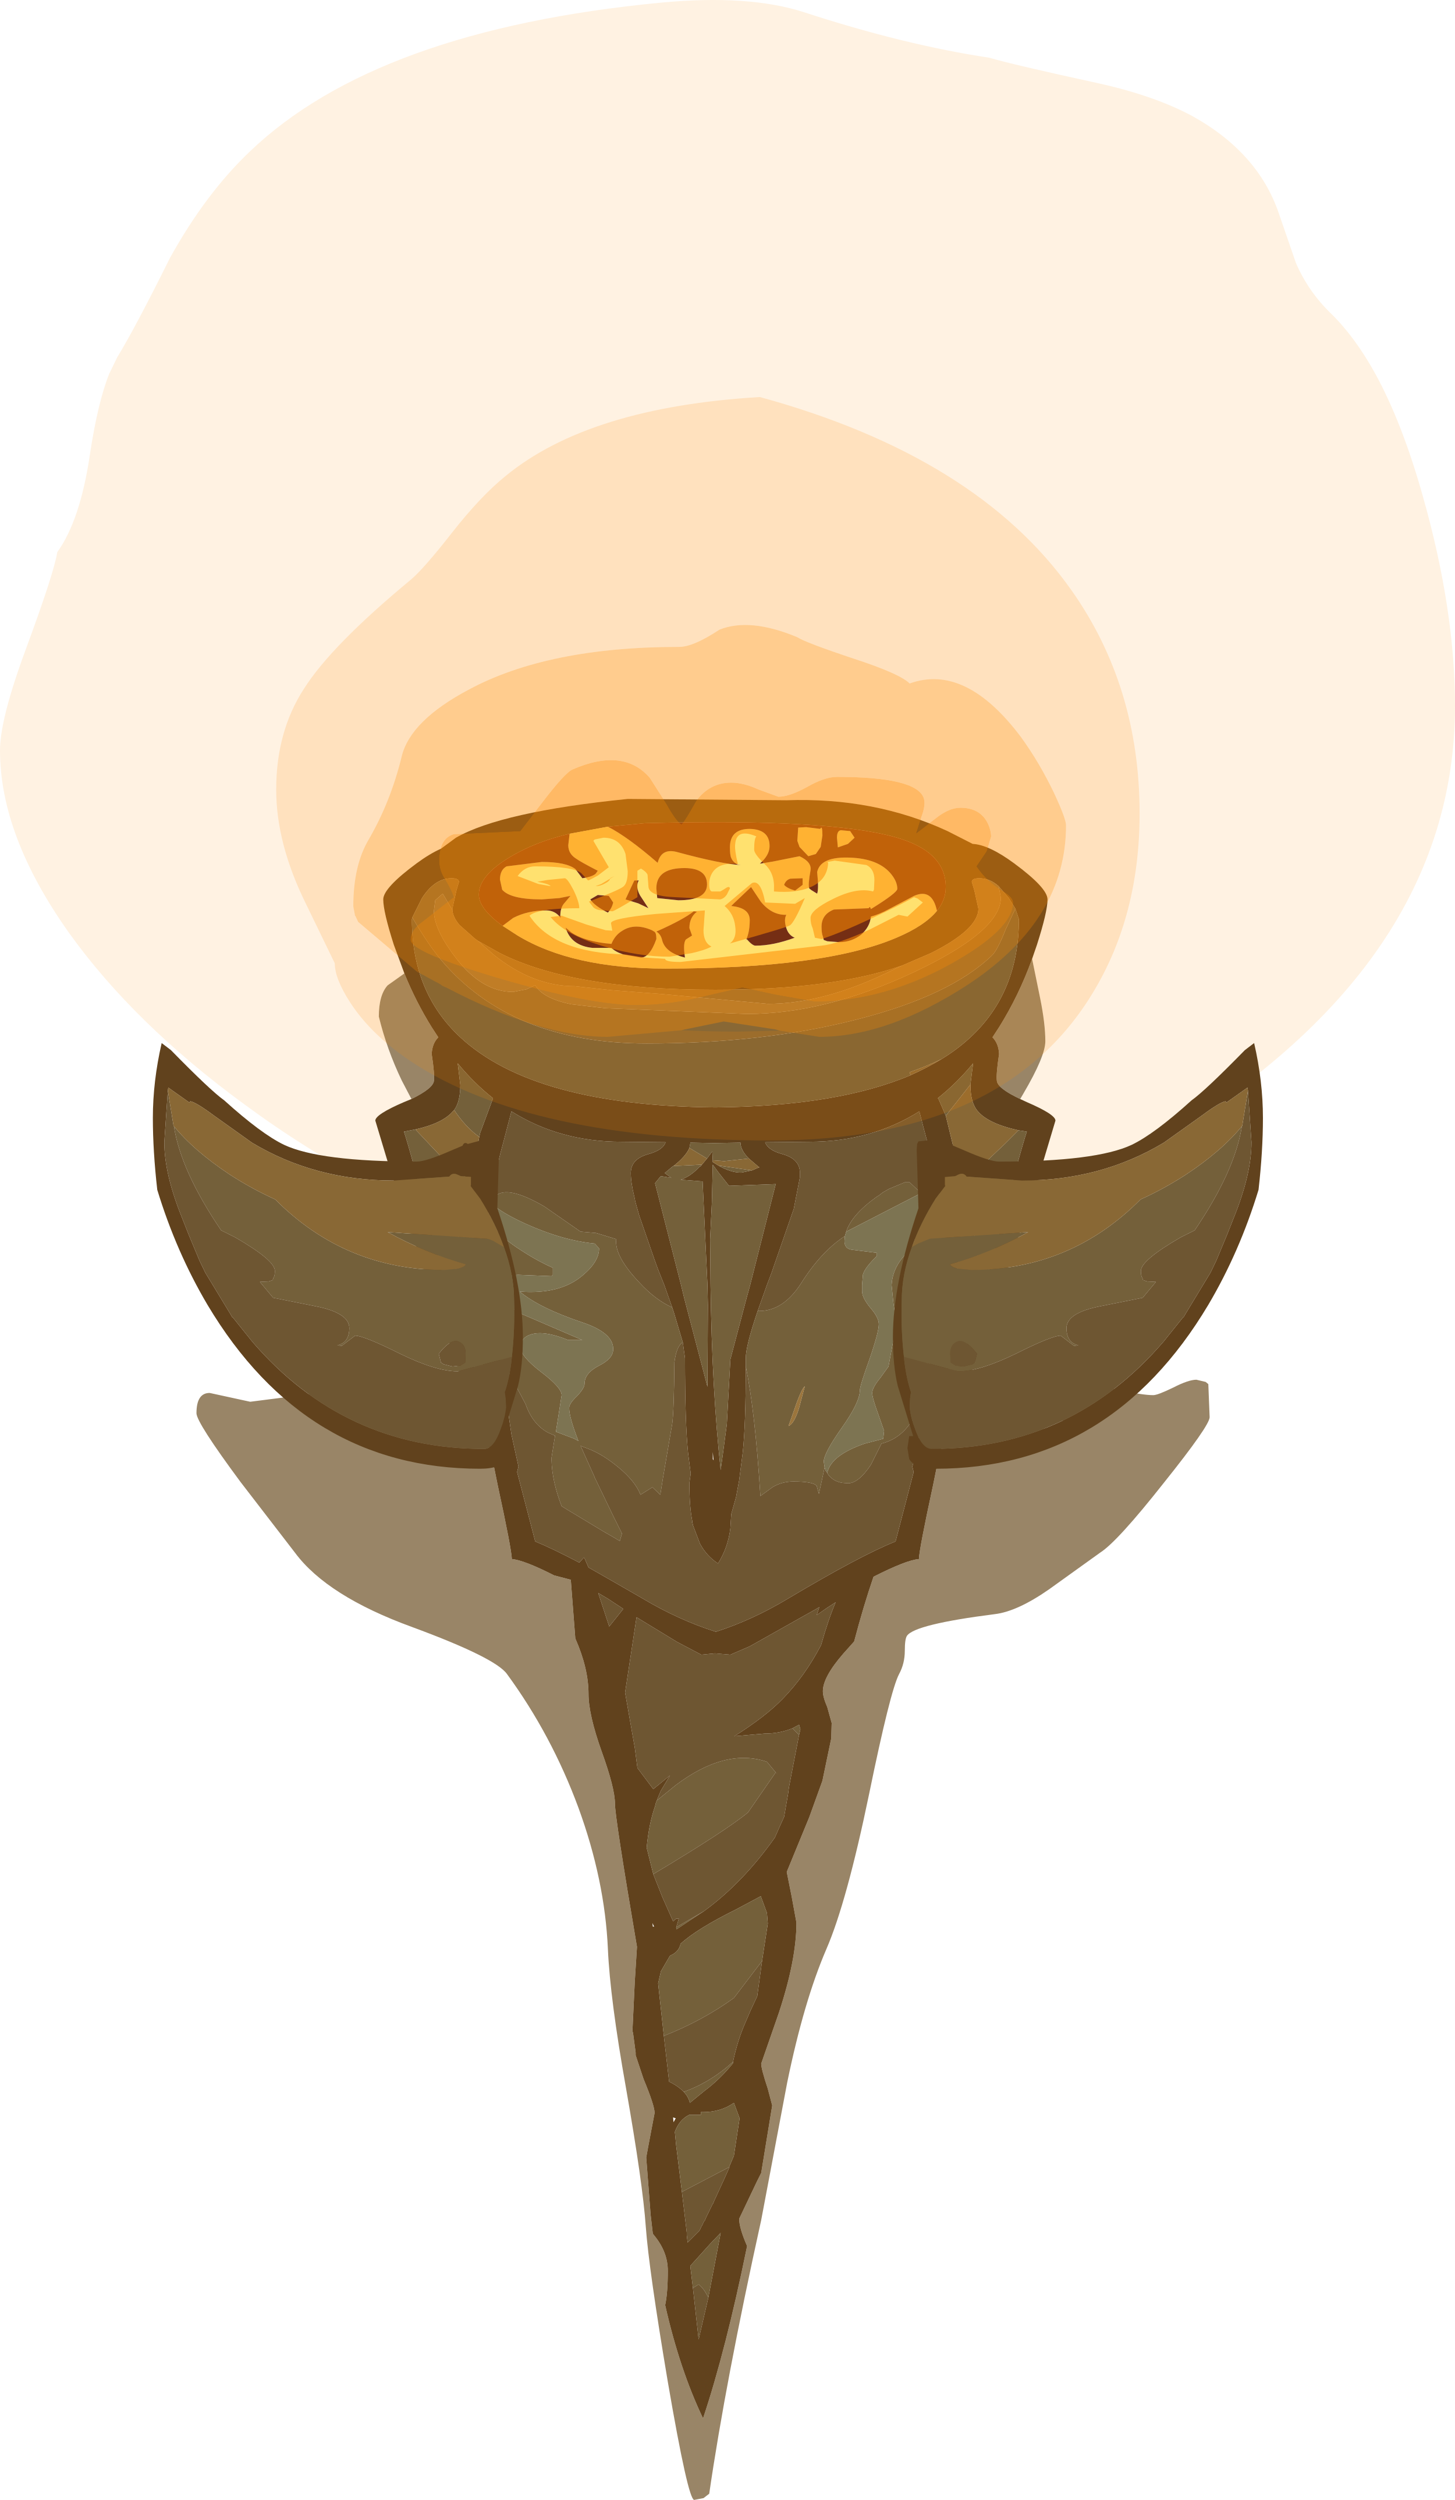 <?xml version="1.0" encoding="UTF-8" standalone="no"?>
<svg xmlns:ffdec="https://www.free-decompiler.com/flash" xmlns:xlink="http://www.w3.org/1999/xlink" ffdec:objectType="frame" height="283.65px" width="165.15px" xmlns="http://www.w3.org/2000/svg">
  <g transform="matrix(1.0, 0.0, 0.0, 1.0, 82.8, 174.4)">
    <use ffdec:characterId="1395" height="283.65" transform="matrix(1.0, 0.0, 0.0, 1.0, -82.8, -174.4)" width="165.15" xlink:href="#shape0"/>
  </g>
  <defs>
    <g id="shape0" transform="matrix(1.0, 0.0, 0.0, 1.0, 82.8, 174.4)">
      <path d="M34.3 -38.55 L30.95 -28.6 30.35 -26.95 Q26.3 -14.95 24.1 -10.1 L23.85 -9.55 23.1 -5.85 Q21.55 1.3 21.5 2.5 20.1 2.6 16.35 4.5 15.2 7.85 14.15 11.85 L12.9 13.25 Q10.6 15.9 10.6 17.5 10.6 18.15 11.1 19.3 L11.6 21.1 11.55 22.85 10.55 27.65 9.05 31.8 6.5 38.0 7.05 40.75 7.6 43.75 Q7.6 47.95 5.6 54.0 L3.6 59.75 Q3.6 60.35 4.35 62.6 L4.85 64.5 3.6 72.15 3.1 73.15 1.1 77.35 Q1.1 78.4 2.0 80.45 -0.4 92.2 -3.0 100.0 -5.65 94.45 -7.3 87.15 -7.0 85.75 -7.0 83.25 -7.0 81.15 -8.5 79.3 L-8.7 79.05 -8.95 76.9 -9.45 70.4 -9.25 69.3 -8.5 65.35 Q-8.5 64.5 -9.75 61.5 L-10.65 58.8 -10.65 58.5 -10.95 56.25 -11.0 56.1 -11.0 55.75 -10.75 50.45 -10.5 46.5 Q-13.0 31.8 -13.0 30.25 -13.0 28.5 -14.5 24.35 -16.0 20.15 -16.0 17.8 -16.0 14.9 -17.5 11.5 L-18.0 5.0 -18.0 4.85 -19.9 4.35 Q-23.35 2.6 -24.7 2.5 -24.75 1.3 -26.3 -5.85 L-27.05 -9.55 -30.25 -17.6 -33.55 -26.95 -38.3 -41.05 -38.65 -42.1 -40.2 -47.25 Q-40.2 -47.95 -36.95 -49.35 L-36.1 -49.7 Q-33.65 -50.9 -33.55 -51.75 -33.45 -52.5 -33.8 -54.8 -33.75 -56.0 -33.05 -56.7 L-33.8 -57.85 Q-35.6 -60.75 -36.9 -63.95 L-38.1 -67.2 Q-39.3 -70.95 -39.3 -72.35 -39.3 -73.65 -35.5 -76.45 -34.0 -77.55 -32.75 -78.1 L-31.05 -79.35 Q-25.9 -82.3 -11.55 -83.75 L6.45 -83.6 Q16.45 -83.95 24.75 -80.1 L27.6 -78.65 Q29.45 -78.55 32.3 -76.45 36.1 -73.65 36.1 -72.35 36.1 -70.95 34.9 -67.2 L34.35 -65.6 Q32.85 -61.45 30.6 -57.85 L29.85 -56.7 Q30.55 -56.0 30.6 -54.8 30.25 -52.5 30.35 -51.75 30.45 -50.9 33.0 -49.7 L33.75 -49.35 Q37.0 -47.95 37.0 -47.25 L34.95 -40.4 34.35 -38.65 34.3 -38.55 M30.55 -73.85 Q29.55 -74.75 28.35 -74.75 27.55 -74.75 27.5 -74.35 L27.8 -73.35 28.25 -71.3 Q28.25 -68.95 22.85 -66.25 L19.6 -64.85 Q11.7 -62.1 -1.4 -62.1 L-1.45 -62.1 -1.75 -62.1 -1.8 -62.1 Q-17.8 -62.1 -26.05 -66.25 L-28.55 -67.65 -28.9 -67.9 -30.65 -69.45 Q-31.4 -70.35 -31.45 -71.15 L-31.45 -71.3 -31.0 -73.35 -30.7 -74.35 Q-30.75 -74.75 -31.55 -74.75 -33.45 -74.75 -34.9 -72.5 L-36.0 -70.3 -36.05 -70.1 Q-36.05 -61.8 -30.55 -56.7 -22.2 -48.95 -1.75 -48.75 L-1.45 -48.75 Q12.3 -48.9 20.55 -52.4 22.45 -53.25 24.1 -54.25 25.9 -55.35 27.35 -56.7 32.85 -61.8 32.85 -70.1 L32.45 -71.3 31.7 -72.5 30.55 -73.85 M23.55 -71.05 Q24.55 -72.3 24.55 -73.75 24.55 -77.8 18.85 -79.4 11.25 -81.55 -9.55 -81.0 L-13.8 -80.6 -18.15 -79.8 Q-21.35 -79.05 -23.85 -77.75 -28.45 -75.35 -28.45 -72.9 -28.45 -71.3 -25.75 -69.35 L-24.05 -68.25 Q-17.85 -64.5 -7.3 -64.5 10.75 -64.5 18.95 -68.0 22.15 -69.35 23.55 -71.05 M27.35 -51.35 L27.65 -53.75 Q25.8 -51.5 23.65 -49.8 L23.75 -49.65 24.55 -47.8 25.45 -44.1 26.1 -39.8 26.35 -35.55 Q26.35 -33.95 25.6 -28.65 L25.6 -28.6 Q24.85 -23.35 24.85 -21.1 24.85 -18.5 25.0 -17.6 26.35 -20.3 27.65 -24.15 L29.0 -28.6 29.85 -31.75 Q33.05 -43.95 33.75 -46.0 L32.8 -46.15 Q29.4 -46.9 28.2 -48.3 27.35 -49.25 27.35 -51.3 L27.35 -51.35 M23.65 -39.85 L23.15 -42.05 23.0 -42.8 22.95 -42.9 22.8 -43.55 22.0 -46.55 21.55 -48.3 Q16.05 -44.85 9.1 -44.85 L4.05 -44.8 Q4.35 -43.9 6.0 -43.45 8.0 -42.9 8.0 -41.3 L8.0 -41.25 8.0 -40.85 7.3 -37.25 4.9 -30.35 4.8 -30.05 4.25 -28.6 3.2 -25.65 Q1.85 -21.7 1.85 -20.3 L1.85 -19.35 Q1.85 -12.75 1.5 -9.55 L1.1 -6.45 0.75 -4.55 0.3 -2.95 0.2 -2.6 0.1 -1.0 Q-0.15 1.15 -1.3 3.0 -2.6 2.15 -3.35 0.75 L-4.15 -1.35 -4.2 -1.65 -4.2 -1.7 Q-4.55 -3.35 -4.55 -6.15 L-4.4 -7.2 -4.7 -9.55 Q-5.05 -12.95 -5.05 -20.3 L-5.3 -22.1 -6.3 -25.45 -6.5 -26.05 -7.4 -28.6 -8.1 -30.35 -8.5 -31.45 -10.25 -36.5 -10.7 -38.1 -10.75 -38.4 -10.8 -38.6 Q-11.2 -40.25 -11.2 -41.3 -11.2 -42.9 -9.2 -43.45 -7.55 -43.9 -7.25 -44.8 L-12.3 -44.85 Q-19.25 -44.85 -24.75 -48.3 L-25.6 -45.05 -26.0 -43.55 -26.3 -42.3 -26.3 -42.15 -26.4 -41.7 -27.0 -39.1 -27.55 -35.35 -26.05 -20.55 -24.75 -11.65 -23.95 -8.0 -24.1 -7.4 -24.1 -7.35 -23.85 -6.4 -22.05 0.5 Q-20.1 1.3 -17.05 2.9 L-16.5 2.3 -16.0 3.45 -13.2 5.05 -9.9 6.95 Q-5.8 9.4 -1.55 10.75 2.65 9.4 6.7 6.95 14.85 2.1 18.85 0.5 L20.9 -7.35 20.9 -7.4 20.75 -8.0 20.95 -8.6 21.1 -9.4 21.25 -10.0 21.3 -10.2 21.45 -11.0 21.6 -11.95 21.65 -12.15 21.75 -12.75 21.75 -12.9 21.8 -13.1 21.8 -13.3 21.85 -13.45 22.8 -20.0 22.9 -20.95 24.05 -32.2 24.1 -32.65 24.35 -35.35 23.65 -39.85 M-1.25 -42.15 Q0.15 -41.35 1.3 -41.35 L1.35 -41.35 2.55 -41.6 3.25 -41.9 3.4 -41.95 3.25 -42.05 2.2 -42.95 Q1.25 -43.9 1.25 -44.75 L-1.75 -44.7 -4.45 -44.75 -4.45 -44.65 -4.55 -44.15 Q-4.95 -43.2 -6.35 -42.1 L-6.45 -42.05 -7.35 -41.3 -6.6 -40.75 -7.15 -40.85 -7.8 -40.95 -8.45 -40.15 -5.5 -28.6 -5.15 -27.15 -2.5 -17.05 -2.45 -26.3 -2.5 -28.6 -3.05 -40.35 -5.55 -40.55 Q-4.5 -40.85 -3.35 -42.05 L-3.3 -42.05 -2.55 -42.95 -1.95 -43.75 -1.9 -42.75 -1.9 -42.55 -1.25 -42.15 M1.95 -27.15 L2.35 -28.6 5.25 -40.05 -0.05 -39.85 -1.2 -41.3 -1.9 -42.25 -2.0 -37.95 -2.2 -33.8 -2.15 -28.6 Q-2.0 -16.8 -1.0 -7.6 L-0.8 -9.05 -0.3 -12.8 0.1 -20.15 1.95 -27.15 M-28.4 -45.4 L-28.3 -45.85 -26.85 -49.75 -26.85 -49.8 Q-29.0 -51.5 -30.85 -53.75 L-30.55 -51.3 Q-30.55 -49.4 -31.25 -48.45 L-31.4 -48.3 Q-32.55 -46.95 -35.65 -46.25 L-36.95 -46.0 Q-36.25 -43.95 -33.05 -31.75 -31.65 -26.3 -30.15 -22.25 L-28.2 -17.6 Q-28.05 -18.5 -28.05 -21.1 -28.05 -23.35 -28.8 -28.65 -29.55 -33.95 -29.55 -35.55 -29.55 -37.9 -29.15 -40.8 L-28.65 -44.1 -28.4 -45.4 M-1.8 -8.7 L-1.9 -9.65 -1.9 -8.85 -1.8 -8.7 M-14.9 6.35 L-13.65 10.15 -12.05 8.15 -13.8 7.0 -14.9 6.35 M7.15 21.7 Q5.7 22.3 4.0 22.3 L0.55 22.6 Q4.05 20.4 6.0 18.4 8.55 15.8 10.4 12.25 11.2 9.4 12.05 7.4 11.1 8.0 9.9 8.85 L10.2 7.95 9.95 8.1 2.3 12.4 0.1 13.35 -1.65 13.2 -3.2 13.35 -5.95 11.9 -10.55 9.1 -11.85 17.65 -10.75 23.9 -10.45 26.2 -10.3 26.4 -8.65 28.6 -6.75 27.05 -7.8 28.8 -8.05 29.4 -8.35 30.15 -8.45 30.55 Q-9.15 32.55 -9.4 35.25 L-8.65 38.25 -7.6 40.9 -6.4 43.6 -6.05 43.3 -5.75 43.3 -6.05 44.3 -6.0 44.5 -4.5 43.5 -2.9 42.45 Q1.5 39.25 5.15 34.1 L5.7 32.85 6.2 31.75 6.65 29.15 6.75 28.4 7.85 22.7 7.9 22.45 8.05 21.8 7.9 21.3 7.15 21.7 M3.7 48.1 L4.35 43.85 4.25 42.65 3.55 40.75 3.0 41.05 0.75 42.25 Q-3.7 44.45 -5.55 46.15 -5.75 47.1 -6.75 47.5 L-7.8 49.3 -7.8 49.35 -8.1 50.65 -7.45 56.6 -6.85 61.8 Q-5.8 62.3 -5.2 62.95 -4.65 63.5 -4.5 64.2 L-2.85 62.85 Q-1.1 61.55 0.4 59.7 L0.4 59.55 Q0.9 57.15 1.8 55.1 L1.95 54.75 2.4 53.7 3.15 52.1 3.7 48.1 M-8.55 44.2 L-8.75 43.8 -8.7 44.2 -8.55 44.2 M-0.05 71.5 L0.5 70.2 1.15 65.95 0.5 64.2 Q-1.0 65.25 -3.0 65.25 L-3.25 65.25 -3.25 65.55 -4.55 65.55 Q-5.7 66.1 -6.2 67.5 L-6.05 69.05 -5.4 74.3 -4.85 78.9 -4.85 79.2 -4.75 80.05 -3.45 78.75 -3.3 78.5 -3.2 78.25 -3.1 78.1 -2.9 77.65 -2.8 77.55 -2.65 77.2 -1.95 75.75 -1.85 75.6 -1.75 75.35 -0.6 72.85 0.0 71.5 -0.05 71.5 M-6.4 65.85 L-6.35 66.4 -6.1 65.95 -6.4 65.85 M-2.4 86.3 L-1.0 78.95 -2.15 80.15 -4.45 82.7 -4.15 85.2 -3.5 91.05 -2.4 86.3" fill="#61421d" fill-rule="evenodd" stroke="none"/>
      <path d="M32.45 -71.3 L32.85 -70.1 Q32.85 -61.8 27.35 -56.7 25.9 -55.35 24.1 -54.25 22.35 -53.4 20.45 -52.75 L20.55 -52.4 Q12.3 -48.9 -1.45 -48.75 L-1.75 -48.75 Q-22.2 -48.95 -30.55 -56.7 -36.05 -61.8 -36.05 -70.1 L-36.0 -70.3 Q-34.25 -67.3 -32.75 -65.5 -24.75 -56.0 -9.4 -56.0 3.9 -56.0 14.55 -58.75 25.1 -61.45 29.8 -66.0 30.4 -66.55 31.35 -68.95 L32.45 -71.3 M24.55 -47.8 L23.75 -49.65 23.65 -49.8 Q25.8 -51.5 27.65 -53.75 L27.35 -51.35 26.8 -50.65 24.55 -47.8 M32.8 -46.15 L33.75 -46.0 Q33.05 -43.95 29.85 -31.75 L29.0 -28.6 27.65 -24.15 28.3 -30.8 27.75 -34.6 27.05 -38.1 26.5 -39.9 26.45 -40.05 31.35 -44.7 32.8 -46.15 M23.65 -39.85 L24.35 -35.35 24.1 -32.65 24.05 -32.2 22.9 -20.95 22.5 -19.85 Q21.75 -15.4 21.3 -14.35 20.0 -11.3 17.25 -10.6 L16.2 -8.5 16.05 -8.2 Q14.65 -6.1 13.45 -6.1 L12.8 -6.15 Q11.65 -6.35 11.1 -7.25 L11.1 -7.3 Q11.55 -9.3 15.35 -10.6 L17.45 -11.15 17.55 -12.05 16.9 -13.9 Q16.2 -15.8 16.2 -16.35 16.2 -16.95 17.15 -18.1 L18.05 -19.35 18.5 -21.8 18.95 -24.25 18.6 -26.6 18.4 -28.6 18.45 -29.1 Q18.7 -30.7 19.95 -32.05 21.05 -33.25 21.05 -34.0 21.05 -34.6 21.4 -35.95 L21.7 -37.9 21.65 -38.7 23.65 -39.85 M-26.05 -20.55 L-27.55 -35.35 -27.0 -39.1 -26.55 -38.7 Q-25.2 -39.95 -21.0 -37.5 L-16.9 -34.65 -15.15 -34.5 -12.85 -33.8 Q-13.1 -31.9 -10.2 -28.85 -8.4 -26.9 -6.5 -26.05 L-6.3 -25.45 -5.3 -22.1 Q-6.0 -21.7 -6.25 -19.85 -6.3 -14.3 -6.5 -12.85 L-7.55 -6.7 -7.85 -4.8 -8.75 -5.65 -10.1 -4.8 Q-10.7 -6.35 -12.65 -7.95 -14.3 -9.3 -15.75 -9.9 L-16.9 -10.35 -16.5 -9.45 -16.05 -8.45 -15.35 -6.9 -15.3 -6.75 -15.2 -6.55 -13.2 -2.4 -12.2 -0.4 -12.45 0.45 -13.2 0.0 -14.25 -0.6 -18.4 -3.1 -19.05 -3.5 Q-20.15 -6.35 -20.2 -8.75 L-20.2 -9.0 -19.8 -11.5 -20.6 -11.85 Q-22.35 -12.8 -23.15 -15.1 L-26.05 -20.55 M-4.2 -1.7 L-4.2 -1.65 -4.3 -1.65 -4.2 -1.7 M1.85 -19.35 L1.85 -20.3 Q1.85 -21.7 3.2 -25.65 L3.35 -25.65 Q6.1 -25.65 8.1 -28.75 10.4 -32.4 13.1 -34.15 L13.05 -33.6 Q13.05 -32.7 13.9 -32.6 L16.7 -32.25 16.7 -31.85 Q15.4 -30.6 15.15 -29.8 L15.05 -28.6 15.05 -27.9 Q15.05 -27.15 16.0 -26.0 16.95 -24.9 16.95 -24.15 16.95 -23.25 15.9 -20.2 14.8 -17.15 14.8 -16.65 14.8 -15.3 12.75 -12.4 10.7 -9.5 10.7 -8.55 L10.8 -7.9 10.15 -4.9 9.9 -5.8 Q9.5 -6.3 7.25 -6.3 6.0 -6.3 4.95 -5.7 L3.5 -4.65 3.5 -4.8 Q2.9 -14.25 1.85 -19.35 M13.25 -34.65 Q13.85 -36.55 16.7 -38.6 L16.95 -38.75 17.4 -39.1 18.1 -39.5 19.9 -40.25 19.95 -40.25 20.2 -40.25 20.25 -40.25 20.3 -40.25 20.45 -40.25 21.55 -39.2 21.6 -38.95 13.25 -34.65 M2.55 -41.6 L1.35 -41.35 1.3 -41.35 Q0.15 -41.35 -1.25 -42.15 L2.55 -41.6 M-1.9 -42.75 L-1.95 -43.75 -2.55 -42.95 -4.55 -44.15 -4.45 -44.65 -4.45 -44.75 -1.75 -44.7 1.25 -44.75 Q1.25 -43.9 2.2 -42.95 L-0.6 -42.65 -1.9 -42.75 M-3.3 -42.05 L-3.35 -42.05 Q-4.5 -40.85 -5.55 -40.55 L-3.05 -40.35 -2.5 -28.6 -2.45 -26.3 -2.5 -17.05 -5.15 -27.15 -5.5 -28.6 -8.45 -40.15 -7.8 -40.95 -7.15 -40.85 -6.6 -40.75 -7.35 -41.3 -6.45 -42.05 -6.35 -42.1 -3.15 -42.25 -3.3 -42.05 M1.95 -27.15 L0.1 -20.15 -0.3 -12.8 -0.8 -9.05 -1.0 -7.6 Q-2.0 -16.8 -2.15 -28.6 L-2.2 -33.8 -2.0 -37.95 -1.9 -42.25 -1.2 -41.3 -0.05 -39.85 5.25 -40.05 2.35 -28.6 1.95 -27.15 M6.7 -12.6 Q7.35 -12.85 7.9 -14.65 L8.55 -17.1 Q8.25 -16.9 7.65 -15.3 L6.7 -12.6 M-31.25 -48.45 Q-30.55 -49.4 -30.55 -51.3 L-30.85 -53.75 Q-29.0 -51.5 -26.85 -49.8 L-26.85 -49.75 -28.3 -45.85 -28.4 -45.4 Q-29.95 -46.5 -31.25 -48.45 M-30.15 -22.25 Q-31.65 -26.3 -33.05 -31.75 -36.25 -43.95 -36.95 -46.0 L-35.65 -46.25 -32.35 -42.75 Q-30.85 -41.25 -29.95 -40.85 L-30.4 -38.8 -31.05 -30.5 Q-30.8 -26.5 -30.2 -22.55 L-30.15 -22.25 M-20.05 -30.55 L-20.05 -29.75 -20.2 -29.6 -24.0 -29.75 -25.95 -29.6 Q-27.05 -26.95 -23.45 -25.25 L-16.7 -22.35 -18.3 -22.35 Q-21.0 -23.45 -22.5 -23.0 -23.7 -22.65 -23.7 -21.5 -23.7 -20.5 -21.35 -18.7 -19.05 -16.95 -19.05 -16.1 L-19.7 -11.95 -17.6 -11.15 -17.15 -10.9 Q-18.2 -13.6 -18.2 -14.65 -18.2 -15.15 -17.3 -16.0 -16.45 -16.9 -16.45 -17.4 -16.45 -18.6 -14.8 -19.45 -13.2 -20.25 -13.2 -21.3 L-13.2 -21.4 Q-13.25 -23.2 -16.7 -24.35 -21.6 -26.0 -23.8 -27.85 -19.2 -27.5 -16.65 -29.7 -14.8 -31.25 -14.8 -32.75 L-15.3 -33.3 Q-18.95 -33.65 -23.15 -35.55 -25.7 -36.7 -27.05 -37.85 L-27.2 -36.75 Q-27.2 -34.75 -23.6 -32.5 -21.85 -31.35 -20.05 -30.55 M7.15 21.7 L7.9 21.3 8.05 21.8 7.9 22.45 7.15 21.7 M-2.9 42.45 L-4.5 43.5 -6.0 44.5 -6.05 44.3 -5.65 44.05 -2.9 42.45 M-8.65 38.25 L-9.4 35.25 Q-9.15 32.55 -8.45 30.55 L-8.35 30.15 -8.05 29.4 -8.25 29.9 -6.1 28.15 Q-0.45 23.9 4.25 25.5 L5.45 26.95 5.25 26.7 2.1 31.25 Q-0.45 33.35 -8.65 38.25 M-7.45 56.6 L-8.1 50.65 -7.8 49.35 -7.8 49.3 -6.75 47.5 Q-5.75 47.1 -5.55 46.15 -3.7 44.45 0.75 42.25 L3.0 41.05 3.55 40.75 4.25 42.65 4.35 43.85 3.7 48.1 0.5 52.3 Q-3.1 54.9 -7.45 56.6 M0.4 59.55 L0.4 59.7 Q-1.1 61.55 -2.85 62.85 L-4.5 64.2 Q-4.65 63.5 -5.2 62.95 -2.2 61.9 0.4 59.55 M-5.4 74.3 L-6.05 69.05 -6.2 67.5 Q-5.7 66.1 -4.55 65.55 L-3.25 65.55 -3.25 65.25 -3.0 65.25 Q-1.0 65.25 0.5 64.2 L1.15 65.95 0.5 70.2 -0.05 71.5 -5.4 74.3 M-4.15 85.2 L-4.45 82.7 -2.15 80.15 -1.0 78.95 -2.4 86.3 Q-2.9 85.25 -3.5 84.8 L-4.15 85.2" fill="#74603a" fill-rule="evenodd" stroke="none"/>
      <path d="M30.55 -73.85 L31.7 -72.5 32.45 -71.3 31.35 -68.95 Q30.4 -66.55 29.8 -66.0 25.1 -61.45 14.55 -58.75 3.9 -56.0 -9.4 -56.0 -24.75 -56.0 -32.75 -65.5 -34.25 -67.3 -36.0 -70.3 L-34.9 -72.5 Q-33.45 -74.75 -31.55 -74.75 -30.75 -74.75 -30.7 -74.35 L-31.0 -73.35 -31.45 -71.3 -31.45 -71.15 -32.55 -73.0 -33.4 -72.25 -33.55 -71.05 Q-33.55 -68.95 -31.05 -65.7 -28.1 -61.85 -24.55 -61.85 L-23.05 -62.15 -22.05 -62.6 Q-21.15 -61.1 -17.95 -60.45 L-14.05 -60.0 1.95 -59.35 Q10.85 -59.35 20.95 -64.1 30.8 -68.75 30.8 -72.55 L30.55 -73.85 M24.1 -54.25 Q22.45 -53.25 20.55 -52.4 L20.45 -52.75 Q22.35 -53.4 24.1 -54.25 M-28.55 -67.65 L-26.05 -66.25 Q-17.8 -62.1 -1.8 -62.1 L-1.75 -62.1 -1.45 -62.1 -1.4 -62.1 Q11.7 -62.1 19.6 -64.85 L18.65 -64.4 Q10.85 -60.5 4.35 -60.5 L-1.6 -61.05 -7.55 -61.6 -13.4 -62.05 -17.55 -62.5 Q-22.35 -62.5 -26.8 -66.1 L-28.55 -67.65 M27.35 -51.35 L27.35 -51.3 Q27.35 -49.25 28.2 -48.3 29.4 -46.9 32.8 -46.15 L31.35 -44.7 26.45 -40.05 26.1 -39.8 25.45 -44.1 24.55 -47.8 26.8 -50.65 27.35 -51.35 M-1.25 -42.15 L-1.9 -42.55 -1.9 -42.75 -0.6 -42.65 2.2 -42.95 3.25 -42.05 3.4 -41.95 3.25 -41.9 2.55 -41.6 -1.25 -42.15 M-2.55 -42.95 L-3.3 -42.05 -3.15 -42.25 -6.35 -42.1 Q-4.95 -43.2 -4.55 -44.15 L-2.55 -42.95 M-31.25 -48.45 Q-29.95 -46.5 -28.4 -45.4 L-28.65 -44.1 -29.15 -40.8 -29.5 -40.75 -29.95 -40.85 Q-30.85 -41.25 -32.35 -42.75 L-35.65 -46.25 Q-32.55 -46.95 -31.4 -48.3 L-31.25 -48.45" fill="#896835" fill-rule="evenodd" stroke="none"/>
      <path d="M19.6 -64.85 L22.85 -66.25 Q28.25 -68.95 28.25 -71.3 L27.8 -73.35 27.5 -74.35 Q27.55 -74.75 28.35 -74.75 29.55 -74.75 30.55 -73.85 L30.8 -72.55 Q30.8 -68.75 20.95 -64.1 10.85 -59.35 1.95 -59.35 L-14.05 -60.0 -17.95 -60.45 Q-21.15 -61.1 -22.05 -62.6 L-23.05 -62.15 -24.55 -61.85 Q-28.1 -61.85 -31.05 -65.7 -33.55 -68.95 -33.55 -71.05 L-33.4 -72.25 -32.55 -73.0 -31.45 -71.15 Q-31.4 -70.35 -30.65 -69.45 L-28.9 -67.9 -28.55 -67.65 -26.8 -66.1 Q-22.35 -62.5 -17.55 -62.5 L-13.4 -62.05 -7.55 -61.6 -1.6 -61.05 4.35 -60.5 Q10.85 -60.5 18.65 -64.4 L19.6 -64.85 M6.7 -12.6 L7.65 -15.3 Q8.25 -16.9 8.55 -17.1 L7.9 -14.65 Q7.35 -12.85 6.7 -12.6" fill="#9b753c" fill-rule="evenodd" stroke="none"/>
      <path d="M27.65 -24.15 Q26.35 -20.3 25.0 -17.6 24.85 -18.5 24.85 -21.1 24.85 -23.35 25.6 -28.6 L25.6 -28.65 Q26.35 -33.95 26.35 -35.55 L26.1 -39.8 26.45 -40.05 26.5 -39.9 27.05 -38.1 27.75 -34.6 28.3 -30.8 27.65 -24.15 M3.2 -25.65 L4.25 -28.6 4.8 -30.05 4.9 -30.35 7.3 -37.25 8.0 -40.85 8.0 -41.25 8.0 -41.3 Q8.0 -42.9 6.0 -43.45 4.35 -43.9 4.05 -44.8 L9.1 -44.85 Q16.05 -44.85 21.55 -48.3 L22.0 -46.55 22.8 -43.55 22.95 -42.9 23.0 -42.8 23.15 -42.05 23.65 -39.85 21.65 -38.7 21.55 -39.2 20.45 -40.25 20.3 -40.25 20.25 -40.25 20.2 -40.25 19.95 -40.25 19.9 -40.25 18.1 -39.5 17.4 -39.1 16.95 -38.75 16.7 -38.6 Q13.85 -36.55 13.25 -34.65 L13.1 -34.15 Q10.4 -32.4 8.1 -28.75 6.1 -25.65 3.35 -25.65 L3.2 -25.65 M22.9 -20.95 L22.8 -20.0 21.85 -13.45 21.8 -13.3 21.8 -13.1 21.75 -12.9 21.75 -12.75 21.65 -12.15 21.6 -11.95 21.45 -11.0 21.3 -10.2 21.25 -10.0 21.1 -9.4 20.95 -8.6 20.75 -8.0 20.9 -7.4 20.9 -7.35 18.85 0.5 Q14.85 2.1 6.7 6.95 2.65 9.4 -1.55 10.75 -5.8 9.4 -9.9 6.95 L-13.2 5.05 -16.0 3.45 -16.5 2.3 -17.05 2.9 Q-20.1 1.3 -22.05 0.5 L-23.85 -6.4 -24.1 -7.35 -24.1 -7.4 -23.95 -8.0 -24.75 -11.65 -26.05 -20.55 -23.15 -15.1 Q-22.35 -12.8 -20.6 -11.85 L-19.8 -11.5 -20.2 -9.0 -20.2 -8.75 Q-20.15 -6.35 -19.05 -3.5 L-18.4 -3.1 -14.25 -0.6 -13.2 0.0 -12.45 0.45 -12.2 -0.4 -13.2 -2.4 -15.2 -6.55 -15.3 -6.75 -15.35 -6.9 -16.05 -8.45 -16.5 -9.45 -16.9 -10.35 -15.75 -9.9 Q-14.3 -9.3 -12.65 -7.95 -10.7 -6.35 -10.1 -4.8 L-8.75 -5.65 -7.85 -4.8 -7.55 -6.7 -6.5 -12.85 Q-6.3 -14.3 -6.25 -19.85 -6.0 -21.7 -5.3 -22.1 L-5.05 -20.3 Q-5.05 -12.95 -4.7 -9.55 L-4.4 -7.2 -4.55 -6.15 Q-4.55 -3.35 -4.2 -1.7 L-4.3 -1.65 -4.2 -1.65 -4.15 -1.35 -3.35 0.75 Q-2.6 2.15 -1.3 3.0 -0.15 1.15 0.1 -1.0 L0.2 -2.6 0.3 -2.95 0.75 -4.55 1.1 -6.45 1.5 -9.55 Q1.85 -12.75 1.85 -19.35 2.9 -14.25 3.5 -4.8 L3.5 -4.65 4.95 -5.7 Q6.0 -6.3 7.25 -6.3 9.5 -6.3 9.9 -5.8 L10.15 -4.9 10.8 -7.9 10.9 -7.55 11.1 -7.3 11.1 -7.25 Q11.65 -6.35 12.8 -6.15 L13.45 -6.1 Q14.65 -6.1 16.05 -8.2 L16.2 -8.5 17.25 -10.6 Q20.0 -11.3 21.3 -14.35 21.75 -15.4 22.5 -19.85 L22.9 -20.95 M-27.0 -39.1 L-26.4 -41.7 -26.3 -42.15 -26.3 -42.3 -26.0 -43.55 -25.6 -45.05 -24.75 -48.3 Q-19.25 -44.85 -12.3 -44.85 L-7.25 -44.8 Q-7.55 -43.9 -9.2 -43.45 -11.2 -42.9 -11.2 -41.3 -11.2 -40.25 -10.8 -38.6 L-10.75 -38.4 -10.7 -38.1 -10.25 -36.5 -8.5 -31.45 -8.1 -30.35 -7.4 -28.6 -6.5 -26.05 Q-8.4 -26.9 -10.2 -28.85 -13.1 -31.9 -12.85 -33.8 L-15.15 -34.5 -16.9 -34.65 -21.0 -37.5 Q-25.2 -39.95 -26.55 -38.7 L-27.0 -39.1 M-29.15 -40.8 Q-29.55 -37.9 -29.55 -35.55 -29.55 -33.95 -28.8 -28.65 -28.05 -23.35 -28.05 -21.1 -28.05 -18.5 -28.2 -17.6 L-30.15 -22.25 -30.2 -22.55 Q-30.8 -26.5 -31.05 -30.5 L-30.4 -38.8 -29.95 -40.85 -29.5 -40.75 -29.15 -40.8 M-14.9 6.35 L-13.8 7.0 -12.05 8.15 -13.65 10.15 -14.9 6.35 M-8.05 29.4 L-7.8 28.8 -6.75 27.05 -8.65 28.6 -10.3 26.4 -10.45 26.2 -10.75 23.9 -11.85 17.65 -10.55 9.1 -5.95 11.9 -3.2 13.35 -1.65 13.2 0.1 13.35 2.3 12.4 9.95 8.1 10.2 7.95 9.9 8.85 Q11.1 8.0 12.05 7.4 11.2 9.4 10.4 12.25 8.55 15.8 6.0 18.4 4.05 20.4 0.55 22.6 L4.0 22.3 Q5.7 22.3 7.15 21.7 L7.9 22.45 7.85 22.7 6.75 28.4 6.65 29.15 6.2 31.75 5.7 32.85 5.15 34.1 Q1.5 39.25 -2.9 42.45 L-5.65 44.05 -6.05 44.3 -5.75 43.3 -6.05 43.3 -6.4 43.6 -7.6 40.9 -8.65 38.25 Q-0.45 33.35 2.1 31.25 L5.25 26.7 5.45 26.95 4.25 25.5 Q-0.45 23.9 -6.1 28.15 L-8.25 29.9 -8.05 29.4 M3.7 48.1 L3.15 52.1 2.4 53.7 1.95 54.75 1.8 55.1 Q0.9 57.15 0.4 59.55 -2.2 61.9 -5.2 62.95 -5.8 62.3 -6.85 61.8 L-7.45 56.6 Q-3.1 54.9 0.5 52.3 L3.7 48.1 M-0.05 71.5 L0.0 71.5 -0.6 72.85 -1.75 75.35 -1.85 75.6 -1.95 75.75 -2.65 77.2 -2.8 77.55 -2.9 77.65 -3.1 78.1 -3.2 78.25 -3.3 78.5 -3.45 78.75 -4.75 80.05 -4.85 79.2 -4.85 78.9 -5.4 74.3 -0.05 71.5 M-2.4 86.3 L-3.5 91.05 -4.15 85.2 -3.5 84.8 Q-2.9 85.25 -2.4 86.3" fill="#6e5632" fill-rule="evenodd" stroke="none"/>
      <path d="M8.7 -80.55 L10.3 -80.35 Q10.55 -80.85 10.55 -79.6 L10.35 -78.3 9.8 -77.5 8.95 -77.25 7.95 -78.3 7.7 -79.0 7.8 -80.5 8.7 -80.55 M-13.8 -80.6 Q-11.55 -79.45 -8.15 -76.5 -7.75 -78.15 -6.05 -77.75 -0.9 -76.35 1.3 -76.25 L0.95 -76.3 Q0.4 -76.55 0.2 -77.05 0.05 -77.35 0.05 -78.25 0.05 -80.35 2.3 -80.35 4.55 -80.3 4.55 -78.4 4.55 -77.55 3.8 -76.75 L3.45 -76.4 4.95 -76.65 7.95 -77.25 Q9.35 -76.6 9.2 -75.65 8.9 -74.0 9.05 -73.6 L9.3 -73.4 9.95 -73.0 Q10.15 -73.55 9.95 -75.45 10.3 -77.1 13.2 -77.1 16.65 -77.1 18.2 -75.4 19.05 -74.45 19.05 -73.55 19.05 -73.1 16.05 -71.25 15.95 -71.65 15.8 -71.35 L11.85 -71.2 Q10.45 -70.65 10.45 -69.25 10.45 -68.5 10.6 -68.15 L10.7 -67.75 11.1 -67.6 12.45 -67.5 Q13.85 -67.5 14.95 -68.35 15.95 -69.25 16.05 -70.4 17.0 -70.65 18.1 -71.25 L20.95 -72.75 Q23.0 -73.65 23.55 -71.05 22.15 -69.35 18.95 -68.0 10.75 -64.5 -7.3 -64.5 -17.85 -64.5 -24.05 -68.25 L-25.75 -69.35 -24.55 -70.25 Q-22.9 -71.1 -20.8 -71.1 -19.8 -71.1 -19.2 -70.3 L-19.15 -70.25 -19.2 -70.5 Q-19.2 -71.3 -18.85 -71.8 L-18.05 -72.75 -19.3 -72.5 -21.3 -72.35 Q-24.85 -72.35 -25.8 -73.45 L-26.05 -74.6 Q-26.05 -75.7 -25.3 -76.1 L-21.3 -76.6 Q-18.55 -76.6 -17.5 -75.8 L-16.7 -74.75 -16.15 -74.85 Q-15.5 -75.0 -15.2 -75.25 L-14.95 -75.6 Q-16.9 -76.6 -17.45 -77.0 -18.3 -77.55 -18.3 -78.5 L-18.15 -79.8 -13.8 -80.6 M8.3 -74.75 L6.9 -74.7 Q6.4 -74.55 6.2 -74.0 6.55 -73.6 7.45 -73.35 L8.3 -74.0 8.3 -74.75 M14.2 -79.35 L13.45 -78.65 12.3 -78.25 12.2 -79.35 Q12.2 -80.15 12.65 -80.2 L13.7 -80.1 14.2 -79.35 M6.45 -70.6 Q4.8 -70.55 3.55 -72.1 L2.45 -73.75 0.5 -71.9 0.2 -71.6 Q2.3 -71.4 2.3 -70.0 2.3 -68.3 1.65 -67.35 L1.95 -67.85 Q2.6 -67.1 2.95 -67.1 4.95 -67.1 7.4 -68.0 6.7 -68.3 6.45 -69.1 6.15 -70.05 6.45 -70.6 M-10.8 -74.5 L-11.8 -72.35 -10.35 -71.9 -9.2 -71.35 -10.15 -72.8 Q-10.7 -73.8 -10.3 -74.5 L-10.8 -74.5 M-4.55 -69.1 Q-4.55 -70.3 -3.7 -70.95 L-4.05 -71.0 Q-5.25 -70.05 -8.3 -68.7 -7.8 -68.4 -7.65 -67.75 -7.3 -66.3 -5.05 -65.75 -5.3 -67.35 -4.95 -67.8 L-4.25 -68.25 -4.55 -69.1 M-13.7 -72.75 L-14.95 -72.85 -15.8 -72.35 Q-15.3 -71.6 -13.8 -70.85 -13.35 -71.35 -13.2 -72.0 L-13.7 -72.75 M-8.55 -68.7 L-8.8 -68.85 Q-10.75 -69.7 -12.15 -68.8 -13.0 -68.3 -13.4 -67.3 -16.4 -67.55 -17.95 -68.6 L-18.6 -69.15 Q-18.0 -67.1 -15.55 -66.85 L-13.4 -66.85 Q-12.95 -66.4 -12.05 -66.1 L-10.05 -65.75 Q-9.05 -65.75 -8.3 -67.85 -8.3 -68.6 -8.55 -68.7 M-8.2 -72.5 L-5.8 -72.25 Q-2.55 -72.25 -2.55 -74.05 -2.55 -76.0 -5.4 -75.9 -8.3 -75.8 -8.3 -73.6 L-8.2 -72.5" fill="#ffe16f" fill-rule="evenodd" stroke="none"/>
      <path d="M24.1 -10.1 Q35.25 -12.0 38.35 -13.0 L34.4 -14.65 Q33.25 -15.25 33.25 -16.4 33.25 -19.65 37.75 -18.35 45.75 -16.1 48.1 -16.1 48.6 -16.1 50.35 -16.95 52.1 -17.85 53.0 -17.85 L54.05 -17.6 54.35 -17.35 54.5 -13.6 Q54.5 -12.65 49.3 -6.15 44.05 0.5 42.1 1.75 L36.25 5.95 Q32.65 8.45 30.1 8.75 21.05 9.9 20.15 11.2 19.9 11.55 19.9 12.9 19.9 14.35 19.25 15.55 18.25 17.45 15.85 29.15 13.3 41.45 11.0 46.75 8.45 52.65 6.55 61.9 L3.6 77.5 Q-0.45 95.85 -2.3 108.55 L-2.95 109.05 -4.0 109.25 Q-4.7 109.25 -7.0 95.85 -9.15 83.1 -9.5 78.25 -9.85 73.3 -11.75 62.5 -13.55 52.4 -13.8 46.75 -14.15 38.9 -17.15 30.7 -20.2 22.45 -25.25 15.55 -26.55 13.7 -36.05 10.2 -45.65 6.7 -49.3 1.8 L-55.5 -6.25 Q-60.5 -13.0 -60.5 -14.05 -60.5 -16.35 -59.0 -16.35 L-56.7 -15.85 -54.4 -15.35 -49.7 -15.95 -45.0 -16.6 Q-43.9 -16.6 -43.25 -15.95 L-42.25 -14.6 -40.1 -15.35 -38.0 -15.85 Q-36.5 -15.85 -35.9 -14.4 -35.25 -12.85 -34.05 -12.75 L-30.25 -13.6 -30.5 -16.9 -30.25 -17.6 -27.05 -9.55 -26.3 -5.85 Q-24.75 1.3 -24.7 2.5 -23.35 2.6 -19.9 4.35 L-18.0 4.85 -18.0 5.0 -17.5 11.5 Q-16.0 14.9 -16.0 17.8 -16.0 20.15 -14.5 24.35 -13.0 28.5 -13.0 30.25 -13.0 31.8 -10.5 46.5 L-10.75 50.45 -11.0 55.75 -11.0 56.1 -10.95 56.25 -10.65 58.5 -10.65 58.8 -9.75 61.5 Q-8.5 64.5 -8.5 65.35 L-9.25 69.3 -9.45 70.4 -8.95 76.9 -8.7 79.05 -8.5 79.3 Q-7.0 81.15 -7.0 83.25 -7.0 85.75 -7.3 87.15 -5.65 94.45 -3.0 100.0 -0.4 92.2 2.0 80.45 1.1 78.4 1.1 77.35 L3.1 73.15 3.6 72.15 4.85 64.5 4.35 62.6 Q3.6 60.35 3.6 59.75 L5.6 54.0 Q7.6 47.95 7.6 43.75 L7.05 40.75 6.5 38.0 9.05 31.8 10.55 27.65 11.55 22.85 11.6 21.1 11.1 19.3 Q10.6 18.15 10.6 17.5 10.6 15.9 12.9 13.25 L14.15 11.85 Q15.2 7.85 16.35 4.5 20.1 2.6 21.5 2.5 21.55 1.3 23.1 -5.85 L23.85 -9.55 24.1 -10.1 M-36.1 -49.7 L-37.2 -51.8 Q-38.9 -55.35 -39.8 -59.05 -39.8 -61.5 -38.8 -62.6 L-36.9 -63.95 Q-35.6 -60.75 -33.8 -57.85 L-33.05 -56.7 Q-33.75 -56.0 -33.8 -54.8 -33.45 -52.5 -33.55 -51.75 -33.65 -50.9 -36.1 -49.7 M34.35 -65.6 L35.25 -61.2 Q35.85 -58.25 35.85 -56.25 35.85 -54.55 33.35 -50.3 L33.0 -49.7 Q30.45 -50.9 30.35 -51.75 30.25 -52.5 30.6 -54.8 30.55 -56.0 29.85 -56.7 L30.6 -57.85 Q32.85 -61.45 34.35 -65.6" fill="#65471b" fill-opacity="0.663" fill-rule="evenodd" stroke="none"/>
      <path d="M23.55 -71.05 Q23.0 -73.65 20.95 -72.75 L18.1 -71.25 Q17.0 -70.65 16.05 -70.4 15.95 -69.25 14.95 -68.35 13.85 -67.5 12.45 -67.5 L11.1 -67.6 10.7 -67.75 10.6 -68.15 Q10.45 -68.5 10.45 -69.25 10.45 -70.65 11.85 -71.2 L15.8 -71.35 Q15.95 -71.65 16.05 -71.25 19.05 -73.1 19.05 -73.55 19.05 -74.45 18.2 -75.4 16.65 -77.1 13.2 -77.1 10.3 -77.1 9.95 -75.45 10.15 -73.55 9.95 -73.0 L9.3 -73.4 9.05 -73.6 Q8.9 -74.0 9.2 -75.65 9.35 -76.6 7.95 -77.25 L4.95 -76.65 3.45 -76.4 3.8 -76.75 Q4.55 -77.55 4.55 -78.4 4.55 -80.3 2.3 -80.35 0.05 -80.35 0.05 -78.25 0.05 -77.35 0.2 -77.05 0.4 -76.55 0.95 -76.3 L1.3 -76.25 Q-0.9 -76.35 -6.05 -77.75 -7.75 -78.15 -8.15 -76.5 -11.55 -79.45 -13.8 -80.6 L-9.55 -81.0 Q11.25 -81.55 18.85 -79.4 24.55 -77.8 24.55 -73.75 24.55 -72.3 23.55 -71.05 M8.7 -80.55 L7.8 -80.5 7.7 -79.0 7.95 -78.3 8.95 -77.25 9.8 -77.5 10.35 -78.3 10.55 -79.6 Q10.55 -80.85 10.3 -80.35 L8.7 -80.55 M-18.15 -79.8 L-18.3 -78.5 Q-18.3 -77.55 -17.45 -77.0 -16.9 -76.6 -14.95 -75.6 L-15.2 -75.25 Q-15.5 -75.0 -16.15 -74.85 L-16.7 -74.75 -17.5 -75.8 Q-18.55 -76.6 -21.3 -76.6 L-25.3 -76.1 Q-26.05 -75.7 -26.05 -74.6 L-25.8 -73.45 Q-24.85 -72.35 -21.3 -72.35 L-19.3 -72.5 -18.05 -72.75 -18.85 -71.8 Q-19.2 -71.3 -19.2 -70.5 L-19.15 -70.25 -19.2 -70.3 Q-19.8 -71.1 -20.8 -71.1 -22.9 -71.1 -24.55 -70.25 L-25.75 -69.35 Q-28.45 -71.3 -28.45 -72.9 -28.45 -75.35 -23.85 -77.75 -21.35 -79.05 -18.15 -79.8 M8.3 -74.75 L8.3 -74.0 7.45 -73.35 Q6.55 -73.6 6.2 -74.0 6.4 -74.55 6.9 -74.7 L8.3 -74.75 M6.45 -70.6 Q6.15 -70.05 6.45 -69.1 6.7 -68.3 7.4 -68.0 4.95 -67.1 2.95 -67.1 2.6 -67.1 1.95 -67.85 L1.65 -67.35 Q2.3 -68.3 2.3 -70.0 2.3 -71.4 0.2 -71.6 L0.5 -71.9 2.45 -73.75 3.55 -72.1 Q4.8 -70.55 6.45 -70.6 M14.2 -79.35 L13.7 -80.1 12.65 -80.2 Q12.2 -80.15 12.2 -79.35 L12.3 -78.25 13.45 -78.65 14.2 -79.35 M-10.8 -74.5 L-10.3 -74.5 Q-10.7 -73.8 -10.15 -72.8 L-9.2 -71.35 -10.35 -71.9 -11.8 -72.35 -10.8 -74.5 M-4.55 -69.1 L-4.25 -68.25 -4.95 -67.8 Q-5.3 -67.35 -5.05 -65.75 -7.3 -66.3 -7.65 -67.75 -7.8 -68.4 -8.3 -68.7 -5.25 -70.05 -4.05 -71.0 L-3.7 -70.95 Q-4.55 -70.3 -4.55 -69.1 M-8.2 -72.5 L-8.3 -73.6 Q-8.3 -75.8 -5.4 -75.9 -2.55 -76.0 -2.55 -74.05 -2.55 -72.25 -5.8 -72.25 L-8.2 -72.5 M-8.55 -68.7 Q-8.3 -68.6 -8.3 -67.85 -9.05 -65.75 -10.05 -65.75 L-12.05 -66.1 Q-12.95 -66.4 -13.4 -66.85 L-15.55 -66.85 Q-18.0 -67.1 -18.6 -69.15 L-17.95 -68.6 Q-16.4 -67.55 -13.4 -67.3 -13.0 -68.3 -12.15 -68.8 -10.75 -69.7 -8.8 -68.85 L-8.55 -68.7 M-13.7 -72.75 L-13.2 -72.0 Q-13.35 -71.35 -13.8 -70.85 -15.3 -71.6 -15.8 -72.35 L-14.95 -72.85 -13.7 -72.75" fill="#752e14" fill-rule="evenodd" stroke="none"/>
      <path d="M13.1 -34.15 L13.25 -34.65 21.6 -38.95 21.55 -39.2 21.65 -38.7 21.7 -37.9 21.4 -35.95 Q21.05 -34.6 21.05 -34.0 21.05 -33.25 19.95 -32.05 18.7 -30.7 18.45 -29.1 L18.4 -28.6 18.6 -26.6 18.95 -24.25 18.5 -21.8 18.05 -19.35 17.15 -18.1 Q16.2 -16.95 16.2 -16.35 16.2 -15.8 16.9 -13.9 L17.55 -12.05 17.45 -11.15 15.35 -10.6 Q11.55 -9.3 11.1 -7.3 L10.9 -7.55 10.8 -7.9 10.7 -8.55 Q10.7 -9.5 12.75 -12.4 14.8 -15.3 14.8 -16.65 14.8 -17.15 15.9 -20.2 16.95 -23.25 16.95 -24.15 16.95 -24.9 16.0 -26.0 15.05 -27.15 15.05 -27.9 L15.05 -28.6 15.15 -29.8 Q15.4 -30.6 16.7 -31.85 L16.7 -32.25 13.9 -32.6 Q13.05 -32.7 13.05 -33.6 L13.1 -34.15 M-20.05 -30.55 Q-21.85 -31.35 -23.6 -32.5 -27.2 -34.75 -27.2 -36.75 L-27.05 -37.85 Q-25.7 -36.7 -23.15 -35.55 -18.95 -33.65 -15.3 -33.3 L-14.8 -32.75 Q-14.8 -31.25 -16.65 -29.7 -19.2 -27.5 -23.8 -27.85 -21.6 -26.0 -16.7 -24.35 -13.25 -23.2 -13.2 -21.4 L-13.2 -21.3 Q-13.2 -20.25 -14.8 -19.45 -16.45 -18.6 -16.45 -17.4 -16.45 -16.9 -17.3 -16.0 -18.2 -15.15 -18.2 -14.65 -18.2 -13.6 -17.15 -10.9 L-17.6 -11.15 -19.7 -11.95 -19.05 -16.1 Q-19.05 -16.95 -21.35 -18.7 -23.7 -20.5 -23.7 -21.5 -23.7 -22.65 -22.5 -23.0 -21.0 -23.45 -18.3 -22.35 L-16.7 -22.35 -23.45 -25.25 Q-27.05 -26.95 -25.95 -29.6 L-24.0 -29.75 -20.2 -29.6 -20.05 -29.75 -20.05 -30.55" fill="#7d7452" fill-rule="evenodd" stroke="none"/>
      <path d="M-38.3 -41.05 L-38.55 -41.7 -38.7 -41.6 -40.75 -40.1 Q-48.15 -44.0 -55.0 -49.05 -67.6 -58.25 -75.0 -68.6 -82.8 -79.6 -82.8 -89.25 -82.8 -92.8 -79.9 -100.65 -76.65 -109.45 -76.3 -111.75 -73.7 -115.35 -72.6 -122.8 -71.7 -128.75 -70.4 -132.0 L-69.5 -133.85 Q-67.45 -137.2 -63.5 -145.15 -59.45 -152.45 -54.45 -157.2 -40.05 -171.0 -7.8 -174.1 2.2 -175.05 8.5 -173.0 19.85 -169.3 29.5 -167.85 32.0 -167.1 42.1 -164.9 48.3 -163.5 52.5 -161.25 60.0 -157.1 62.35 -150.2 L64.3 -144.55 Q65.7 -141.3 68.35 -138.75 71.0 -136.15 73.3 -132.0 76.35 -126.45 78.7 -118.1 82.35 -105.2 82.35 -94.3 82.35 -64.65 48.25 -44.55 41.85 -40.75 34.95 -37.75 L34.65 -38.1 34.35 -38.5 34.3 -38.55 34.35 -38.65 34.95 -40.4 37.0 -47.25 Q37.0 -47.95 33.75 -49.35 L33.0 -49.7 33.35 -50.3 Q35.85 -54.55 35.85 -56.25 35.85 -58.25 35.25 -61.2 L34.35 -65.6 34.9 -67.2 Q36.1 -70.95 36.1 -72.35 36.1 -73.65 32.3 -76.45 29.45 -78.55 27.6 -78.65 L24.75 -80.1 Q16.45 -83.95 6.45 -83.6 L-11.55 -83.75 Q-25.9 -82.3 -31.05 -79.35 L-32.75 -78.1 Q-34.0 -77.55 -35.5 -76.45 -39.3 -73.65 -39.3 -72.35 -39.3 -70.95 -38.1 -67.2 L-36.9 -63.95 -38.8 -62.6 Q-39.8 -61.5 -39.8 -59.05 -38.9 -55.35 -37.2 -51.8 L-36.1 -49.7 -36.95 -49.35 Q-40.2 -47.95 -40.2 -47.25 L-38.65 -42.1 -38.3 -41.05" fill="#ff8c00" fill-opacity="0.114" fill-rule="evenodd" stroke="none"/>
      <path d="M58.85 -50.65 L58.8 -51.0 56.4 -49.3 56.3 -49.45 Q55.6 -49.3 53.65 -47.85 L49.3 -44.75 Q42.15 -40.45 33.2 -40.45 L26.9 -40.9 Q26.6 -41.35 26.05 -41.15 L25.6 -40.95 24.45 -40.85 24.45 -39.9 24.5 -39.85 23.4 -38.4 Q21.65 -35.6 20.7 -32.9 19.55 -29.8 19.55 -26.8 19.45 -23.55 19.8 -20.45 L19.85 -19.95 Q20.1 -17.9 20.6 -16.45 L20.5 -15.7 20.45 -14.7 Q20.6 -13.45 21.05 -12.3 21.85 -10.0 22.95 -10.0 38.8 -10.0 49.25 -22.15 L51.5 -24.95 51.55 -24.95 51.75 -25.3 54.6 -30.0 55.25 -31.35 56.5 -34.35 57.25 -36.25 Q59.25 -41.2 59.25 -44.8 L58.85 -50.65 M58.5 -55.25 L59.55 -56.05 Q60.55 -51.7 60.55 -47.55 60.55 -43.8 60.05 -39.4 57.9 -32.35 54.35 -26.35 43.25 -7.75 23.4 -7.75 21.05 -7.75 20.4 -8.85 L20.2 -10.1 20.4 -11.45 20.85 -11.45 19.1 -17.15 Q18.55 -19.4 18.55 -22.7 18.55 -28.75 21.45 -37.3 L21.25 -43.95 21.3 -44.6 21.45 -44.9 22.0 -44.95 22.95 -45.1 24.8 -44.6 Q25.2 -44.9 25.4 -44.4 L26.7 -43.85 Q29.55 -42.6 30.6 -42.6 41.6 -42.6 45.65 -44.5 48.25 -45.75 52.45 -49.55 54.0 -50.65 58.5 -55.25 M-25.6 -32.9 Q-26.55 -35.6 -28.3 -38.4 L-29.4 -39.85 -29.35 -39.9 -29.35 -40.85 -30.5 -40.95 -30.95 -41.15 Q-31.5 -41.35 -31.8 -40.9 L-38.1 -40.45 Q-47.05 -40.45 -54.2 -44.75 L-58.55 -47.85 Q-60.5 -49.3 -61.2 -49.45 L-61.3 -49.3 -63.7 -51.0 -63.75 -50.65 -64.15 -44.8 Q-64.15 -41.2 -62.15 -36.25 L-61.4 -34.35 -60.15 -31.35 -59.5 -30.0 -56.65 -25.3 -56.45 -24.95 -56.4 -24.95 -54.15 -22.15 Q-43.7 -10.0 -27.85 -10.0 -26.75 -10.0 -25.95 -12.3 -25.5 -13.45 -25.35 -14.7 L-25.4 -15.7 -25.5 -16.45 Q-25.0 -17.9 -24.75 -19.95 L-24.7 -20.45 Q-24.35 -23.55 -24.45 -26.8 -24.45 -29.8 -25.6 -32.9 M-63.4 -55.25 Q-58.9 -50.65 -57.35 -49.55 -53.15 -45.75 -50.55 -44.5 -46.5 -42.6 -35.5 -42.6 -34.45 -42.6 -31.6 -43.85 L-30.3 -44.4 Q-30.1 -44.9 -29.7 -44.6 L-27.85 -45.1 -26.9 -44.95 -26.35 -44.9 -26.2 -44.6 -26.15 -43.95 -26.35 -37.3 Q-23.45 -28.75 -23.45 -22.7 -23.45 -19.4 -24.0 -17.15 L-25.75 -11.45 -25.3 -11.45 -25.1 -10.1 -25.3 -8.85 Q-25.95 -7.75 -28.3 -7.75 -48.15 -7.75 -59.25 -26.35 -62.8 -32.35 -64.95 -39.4 -65.45 -43.8 -65.45 -47.55 -65.45 -51.7 -64.45 -56.05 L-63.4 -55.25" fill="#61421d" fill-rule="evenodd" stroke="none"/>
      <path d="M20.7 -32.9 L21.4 -33.3 22.75 -33.85 33.9 -34.6 Q29.65 -32.25 25.05 -30.95 25.05 -30.7 25.9 -30.45 L27.45 -30.3 Q38.7 -30.3 46.65 -38.3 49.4 -39.55 51.85 -41.15 55.85 -43.8 58.15 -46.6 L58.15 -46.55 Q57.35 -41.5 52.8 -34.8 L51.2 -34.0 Q46.7 -31.4 46.7 -30.2 46.7 -29.6 46.85 -29.45 L46.95 -29.15 47.4 -29.0 48.4 -28.95 46.9 -27.15 42.15 -26.2 Q38.25 -25.45 38.25 -23.7 38.25 -23.0 38.5 -22.55 38.8 -21.95 39.6 -21.75 L39.1 -21.7 37.6 -22.85 Q36.6 -22.85 32.5 -20.8 28.4 -18.8 25.95 -18.8 L19.8 -20.45 Q19.45 -23.55 19.55 -26.8 19.55 -29.8 20.7 -32.9 M27.55 -19.6 L27.85 -19.8 28.1 -20.8 Q26.6 -22.7 25.7 -22.1 25.05 -21.75 25.05 -20.8 L25.1 -19.8 25.65 -19.45 26.55 -19.35 27.55 -19.6 M-25.6 -32.9 Q-24.45 -29.8 -24.45 -26.8 -24.35 -23.55 -24.7 -20.45 L-30.85 -18.8 Q-33.3 -18.8 -37.4 -20.8 -41.5 -22.85 -42.5 -22.85 L-44.0 -21.7 -44.5 -21.75 Q-43.7 -21.95 -43.4 -22.55 -43.15 -23.0 -43.15 -23.7 -43.15 -25.45 -47.05 -26.2 L-51.8 -27.15 -53.3 -28.95 -52.3 -29.0 -51.85 -29.15 -51.75 -29.45 Q-51.6 -29.6 -51.6 -30.2 -51.6 -31.4 -56.1 -34.0 L-57.7 -34.8 Q-62.25 -41.5 -63.05 -46.55 L-63.05 -46.6 Q-60.75 -43.8 -56.75 -41.15 -54.3 -39.55 -51.55 -38.3 -43.6 -30.3 -32.35 -30.3 L-30.8 -30.45 Q-29.95 -30.7 -29.95 -30.95 -34.55 -32.25 -38.8 -34.6 L-27.65 -33.85 Q-27.15 -33.85 -26.3 -33.3 L-25.6 -32.9 M-29.95 -20.8 Q-29.95 -21.75 -30.6 -22.1 -31.5 -22.7 -33.0 -20.8 L-32.75 -19.8 -32.45 -19.6 -31.45 -19.35 -30.55 -19.45 -30.0 -19.8 -29.95 -20.8" fill="#74603a" fill-rule="evenodd" stroke="none"/>
      <path d="M58.15 -46.6 L58.2 -46.65 58.85 -50.65 59.25 -44.8 Q59.25 -41.2 57.25 -36.25 L56.5 -34.35 55.25 -31.35 54.6 -30.0 51.75 -25.3 51.55 -24.95 51.5 -24.95 49.25 -22.15 Q38.8 -10.0 22.95 -10.0 21.85 -10.0 21.05 -12.3 20.6 -13.45 20.45 -14.7 L20.5 -15.7 20.6 -16.45 Q20.1 -17.9 19.85 -19.95 L19.8 -20.45 25.95 -18.8 Q28.4 -18.8 32.5 -20.8 36.6 -22.85 37.6 -22.85 L39.1 -21.7 39.6 -21.75 Q38.8 -21.95 38.5 -22.55 38.25 -23.0 38.25 -23.7 38.25 -25.45 42.15 -26.2 L46.9 -27.15 48.4 -28.95 47.4 -29.0 46.95 -29.15 46.85 -29.45 Q46.7 -29.6 46.7 -30.2 46.7 -31.4 51.2 -34.0 L52.8 -34.8 Q57.35 -41.5 58.15 -46.55 L58.15 -46.6 M27.55 -19.6 L26.55 -19.35 25.65 -19.45 25.1 -19.8 25.05 -20.8 Q25.05 -21.75 25.7 -22.1 26.6 -22.7 28.1 -20.8 L27.85 -19.8 27.55 -19.6 M-24.7 -20.45 L-24.75 -19.95 Q-25.0 -17.9 -25.5 -16.45 L-25.4 -15.7 -25.35 -14.7 Q-25.5 -13.45 -25.95 -12.3 -26.75 -10.0 -27.85 -10.0 -43.7 -10.0 -54.15 -22.15 L-56.4 -24.95 -56.45 -24.95 -56.65 -25.3 -59.5 -30.0 -60.15 -31.35 -61.4 -34.35 -62.15 -36.25 Q-64.15 -41.2 -64.15 -44.8 L-63.75 -50.65 -63.1 -46.65 -63.05 -46.6 -63.05 -46.55 Q-62.25 -41.5 -57.7 -34.8 L-56.1 -34.0 Q-51.6 -31.4 -51.6 -30.2 -51.6 -29.6 -51.75 -29.45 L-51.85 -29.15 -52.3 -29.0 -53.3 -28.95 -51.8 -27.15 -47.05 -26.2 Q-43.15 -25.45 -43.15 -23.7 -43.15 -23.0 -43.4 -22.55 -43.7 -21.95 -44.5 -21.75 L-44.0 -21.7 -42.5 -22.85 Q-41.5 -22.85 -37.4 -20.8 -33.3 -18.8 -30.85 -18.8 L-24.7 -20.45 M-29.95 -20.8 L-30.0 -19.8 -30.55 -19.45 -31.45 -19.35 -32.45 -19.6 -32.75 -19.8 -33.0 -20.8 Q-31.5 -22.7 -30.6 -22.1 -29.95 -21.75 -29.95 -20.8" fill="#6e5632" fill-rule="evenodd" stroke="none"/>
      <path d="M20.7 -32.9 Q21.65 -35.6 23.4 -38.4 L24.5 -39.85 24.45 -39.9 24.45 -40.85 25.6 -40.95 26.05 -41.15 Q26.6 -41.35 26.9 -40.9 L33.2 -40.45 Q42.15 -40.45 49.3 -44.75 L53.65 -47.85 Q55.6 -49.3 56.3 -49.45 L56.4 -49.3 58.8 -51.0 58.85 -50.65 58.2 -46.65 58.15 -46.6 Q55.85 -43.8 51.85 -41.15 49.4 -39.55 46.65 -38.3 38.7 -30.3 27.45 -30.3 L25.9 -30.45 Q25.05 -30.7 25.05 -30.95 29.65 -32.25 33.9 -34.6 L22.75 -33.85 21.4 -33.3 20.7 -32.9 M-63.75 -50.65 L-63.7 -51.0 -61.3 -49.3 -61.2 -49.45 Q-60.5 -49.3 -58.55 -47.85 L-54.2 -44.75 Q-47.05 -40.45 -38.1 -40.45 L-31.8 -40.9 Q-31.5 -41.35 -30.95 -41.15 L-30.5 -40.95 -29.35 -40.85 -29.35 -39.9 -29.4 -39.85 -28.3 -38.4 Q-26.55 -35.6 -25.6 -32.9 L-26.3 -33.3 Q-27.15 -33.85 -27.65 -33.85 L-38.8 -34.6 Q-34.55 -32.25 -29.95 -30.95 -29.95 -30.7 -30.8 -30.45 L-32.35 -30.3 Q-43.6 -30.3 -51.55 -38.3 -54.3 -39.55 -56.75 -41.15 -60.75 -43.8 -63.05 -46.6 L-63.1 -46.65 -63.75 -50.65" fill="#896835" fill-rule="evenodd" stroke="none"/>
      <path d="M38.8 -107.45 Q46.55 -96.5 46.55 -82.1 46.55 -70.55 41.3 -61.85 31.2 -45.0 4.7 -45.0 -22.55 -45.0 -36.05 -53.9 -40.65 -56.95 -43.05 -60.65 -44.8 -63.35 -44.8 -65.1 L-48.1 -71.9 Q-51.45 -78.7 -51.45 -84.8 -51.45 -91.4 -48.3 -96.25 -45.2 -101.15 -36.2 -108.6 -34.75 -109.8 -31.5 -113.95 -28.25 -118.1 -25.4 -120.4 -15.9 -128.2 3.45 -129.35 28.1 -122.6 38.8 -107.45 M5.75 -57.45 L10.2 -56.75 Q17.9 -56.75 26.95 -62.6 L27.4 -62.9 Q38.2 -70.15 38.2 -80.75 38.2 -81.5 36.85 -84.4 35.2 -87.85 33.1 -90.75 26.8 -99.15 20.45 -96.85 19.35 -97.95 14.15 -99.65 8.6 -101.5 7.7 -102.1 2.3 -104.35 -1.15 -102.95 -4.1 -101.0 -5.7 -101.0 -20.6 -101.0 -29.6 -96.15 -36.2 -92.65 -37.2 -88.6 -38.45 -83.45 -40.95 -79.15 -42.7 -76.2 -42.7 -71.55 L-42.5 -70.5 -42.45 -70.45 -42.15 -69.8 -35.6 -64.25 -35.4 -64.1 -35.15 -64.0 -34.95 -63.85 -34.7 -63.75 -34.55 -63.65 -33.45 -63.05 -33.15 -62.9 -32.8 -62.7 -32.6 -62.55 -32.3 -62.4 -32.15 -62.35 Q-21.45 -56.75 -13.8 -56.75 L-5.45 -57.5 Q-2.35 -57.35 0.95 -57.35 L5.75 -57.45" fill="#ff8c00" fill-opacity="0.161" fill-rule="evenodd" stroke="none"/>
      <path d="M-5.45 -57.5 L-13.8 -56.75 Q-21.45 -56.75 -32.15 -62.35 L-32.3 -62.4 -32.6 -62.55 -32.8 -62.7 -33.15 -62.9 -33.45 -63.05 -34.55 -63.65 -34.7 -63.75 -34.95 -63.85 -35.15 -64.0 -35.4 -64.1 -35.6 -64.25 -42.15 -69.8 -42.45 -70.45 -42.5 -70.5 -42.7 -71.55 Q-42.7 -76.2 -40.95 -79.15 -38.45 -83.45 -37.2 -88.6 -36.2 -92.65 -29.6 -96.15 -20.6 -101.0 -5.7 -101.0 -4.1 -101.0 -1.15 -102.95 2.3 -104.35 7.7 -102.1 8.6 -101.5 14.15 -99.65 19.35 -97.95 20.45 -96.85 26.8 -99.15 33.1 -90.75 35.2 -87.85 36.85 -84.4 38.2 -81.5 38.2 -80.75 38.2 -70.15 27.4 -62.9 L26.95 -62.6 Q17.9 -56.75 10.2 -56.75 L5.75 -57.45 5.2 -57.6 -0.65 -58.5 -5.05 -57.6 -5.45 -57.5 M23.35 -81.5 L21.2 -79.85 21.8 -81.75 Q22.3 -83.1 22.05 -83.85 21.2 -86.25 12.2 -86.25 10.8 -86.25 8.8 -85.1 6.8 -84.0 5.55 -84.0 L3.35 -84.8 Q1.6 -85.6 0.2 -85.6 -2.25 -85.6 -3.8 -83.5 -5.05 -81.25 -5.45 -80.85 -6.1 -81.3 -7.1 -83.1 L-9.05 -86.15 Q-12.05 -89.6 -17.8 -87.1 -18.65 -86.75 -21.25 -83.35 L-23.75 -80.1 -31.3 -79.75 Q-32.95 -79.25 -32.95 -76.75 -32.95 -75.7 -32.4 -74.8 -31.6 -73.55 -31.3 -72.6 L-35.2 -69.55 Q-36.2 -68.75 -36.2 -67.75 -36.2 -66.35 -26.05 -63.35 -15.8 -60.35 -10.55 -60.35 -6.85 -60.35 -2.85 -61.35 L1.45 -62.35 5.15 -61.55 9.7 -60.75 Q17.4 -60.75 25.1 -65.0 32.2 -68.95 32.2 -72.0 32.2 -72.6 30.95 -73.35 29.2 -74.4 28.05 -76.1 L29.2 -77.8 29.7 -79.5 Q29.65 -80.4 29.2 -81.2 28.3 -82.75 26.2 -82.75 24.9 -82.75 23.35 -81.5" fill="#ff8c00" fill-opacity="0.373" fill-rule="evenodd" stroke="none"/>
      <path d="M23.35 -81.5 Q24.9 -82.75 26.2 -82.75 28.3 -82.75 29.2 -81.2 29.65 -80.4 29.7 -79.5 L29.2 -77.8 28.05 -76.1 Q29.2 -74.4 30.95 -73.35 32.2 -72.6 32.2 -72.0 32.2 -68.95 25.1 -65.0 17.4 -60.75 9.7 -60.75 L5.15 -61.55 1.45 -62.35 -2.85 -61.35 Q-6.85 -60.35 -10.55 -60.35 -15.8 -60.35 -26.05 -63.35 -36.2 -66.35 -36.2 -67.75 -36.2 -68.75 -35.2 -69.55 L-31.3 -72.6 Q-31.6 -73.55 -32.4 -74.8 -32.95 -75.7 -32.95 -76.75 -32.95 -79.25 -31.3 -79.75 L-23.75 -80.1 -21.25 -83.35 Q-18.65 -86.75 -17.8 -87.1 -12.05 -89.6 -9.05 -86.15 L-7.1 -83.1 Q-6.1 -81.3 -5.45 -80.85 -5.05 -81.25 -3.8 -83.5 -2.25 -85.6 0.2 -85.6 1.6 -85.6 3.35 -84.8 L5.55 -84.0 Q6.8 -84.0 8.8 -85.1 10.8 -86.25 12.2 -86.25 21.2 -86.25 22.05 -83.85 22.3 -83.1 21.8 -81.75 L21.2 -79.85 23.35 -81.5 M-2.8 -71.0 L-2.95 -68.85 Q-2.95 -67.45 -2.05 -67.0 -2.75 -66.6 -4.3 -66.25 L-6.8 -65.85 Q-10.35 -65.85 -14.2 -67.0 -18.65 -68.3 -20.3 -70.35 L-19.05 -70.5 -16.25 -69.5 -14.05 -68.85 -13.3 -68.8 -13.45 -69.65 Q-13.45 -70.2 -8.35 -70.7 L-2.8 -71.1 -2.8 -71.0 M-13.05 -75.0 L-13.55 -74.75 Q-13.55 -74.45 -14.15 -74.15 -14.7 -73.85 -15.2 -73.85 L-14.55 -74.1 -13.05 -75.0 M7.45 -71.85 L8.55 -72.5 Q7.35 -69.7 6.85 -69.4 6.45 -69.15 0.05 -67.35 0.85 -67.95 0.65 -69.3 0.5 -70.7 -0.55 -71.6 L2.55 -74.2 Q3.55 -74.65 4.05 -72.0 L7.45 -71.85 M4.0 -76.35 Q2.8 -77.5 2.8 -78.0 2.8 -79.25 3.05 -79.5 0.8 -80.45 0.65 -78.65 0.55 -78.05 0.95 -76.35 -1.1 -76.6 -1.9 -75.45 -2.3 -74.85 -2.3 -74.1 -2.3 -73.3 -2.0 -73.25 L-1.05 -73.25 Q-0.75 -73.4 -0.3 -73.7 0.0 -73.85 0.05 -73.6 L-0.3 -72.9 Q-0.6 -72.45 -1.05 -72.35 L-6.15 -72.6 Q-9.2 -72.7 -9.2 -73.85 L-9.3 -75.15 Q-9.45 -75.5 -10.05 -75.85 L-10.45 -75.6 -10.45 -72.6 Q-13.0 -71.05 -13.3 -71.0 L-14.3 -71.1 Q-15.05 -71.1 -15.45 -71.45 L-15.95 -72.1 Q-12.55 -73.4 -12.05 -73.8 -11.55 -74.2 -11.55 -75.55 L-11.8 -77.5 Q-12.4 -79.35 -14.3 -79.35 L-15.3 -79.15 -15.45 -79.0 -13.7 -76.0 -14.95 -75.05 Q-15.95 -74.5 -16.05 -74.5 L-16.8 -75.3 Q-17.65 -76.1 -22.05 -76.1 -23.25 -76.1 -24.05 -75.0 L-21.7 -74.1 -20.3 -73.85 Q-20.45 -74.1 -21.8 -74.35 L-20.7 -74.55 -18.7 -74.75 Q-18.4 -74.75 -17.7 -73.4 -17.05 -72.05 -17.05 -71.35 -21.8 -71.35 -22.7 -70.5 -19.95 -66.3 -11.8 -66.1 L-9.55 -65.75 -7.3 -65.6 Q-7.3 -65.25 -5.55 -65.25 L10.45 -67.1 Q12.4 -67.3 15.95 -68.95 L19.2 -70.6 20.2 -70.4 21.95 -72.0 21.35 -72.45 20.95 -72.6 Q19.45 -71.75 16.35 -70.3 12.5 -68.5 10.45 -67.85 L9.7 -68.0 9.45 -69.05 Q9.2 -69.6 9.2 -70.25 9.2 -71.15 11.75 -72.4 14.45 -73.75 16.3 -73.25 L16.4 -73.45 16.45 -74.55 Q16.45 -75.8 15.55 -76.25 L11.95 -76.75 11.1 -76.6 11.2 -76.5 Q11.1 -74.5 9.1 -73.7 7.5 -73.05 5.05 -73.25 L5.05 -73.5 Q5.15 -75.3 4.0 -76.35" fill="#ff8c00" fill-opacity="0.553" fill-rule="evenodd" stroke="none"/>
    </g>
  </defs>
</svg>
